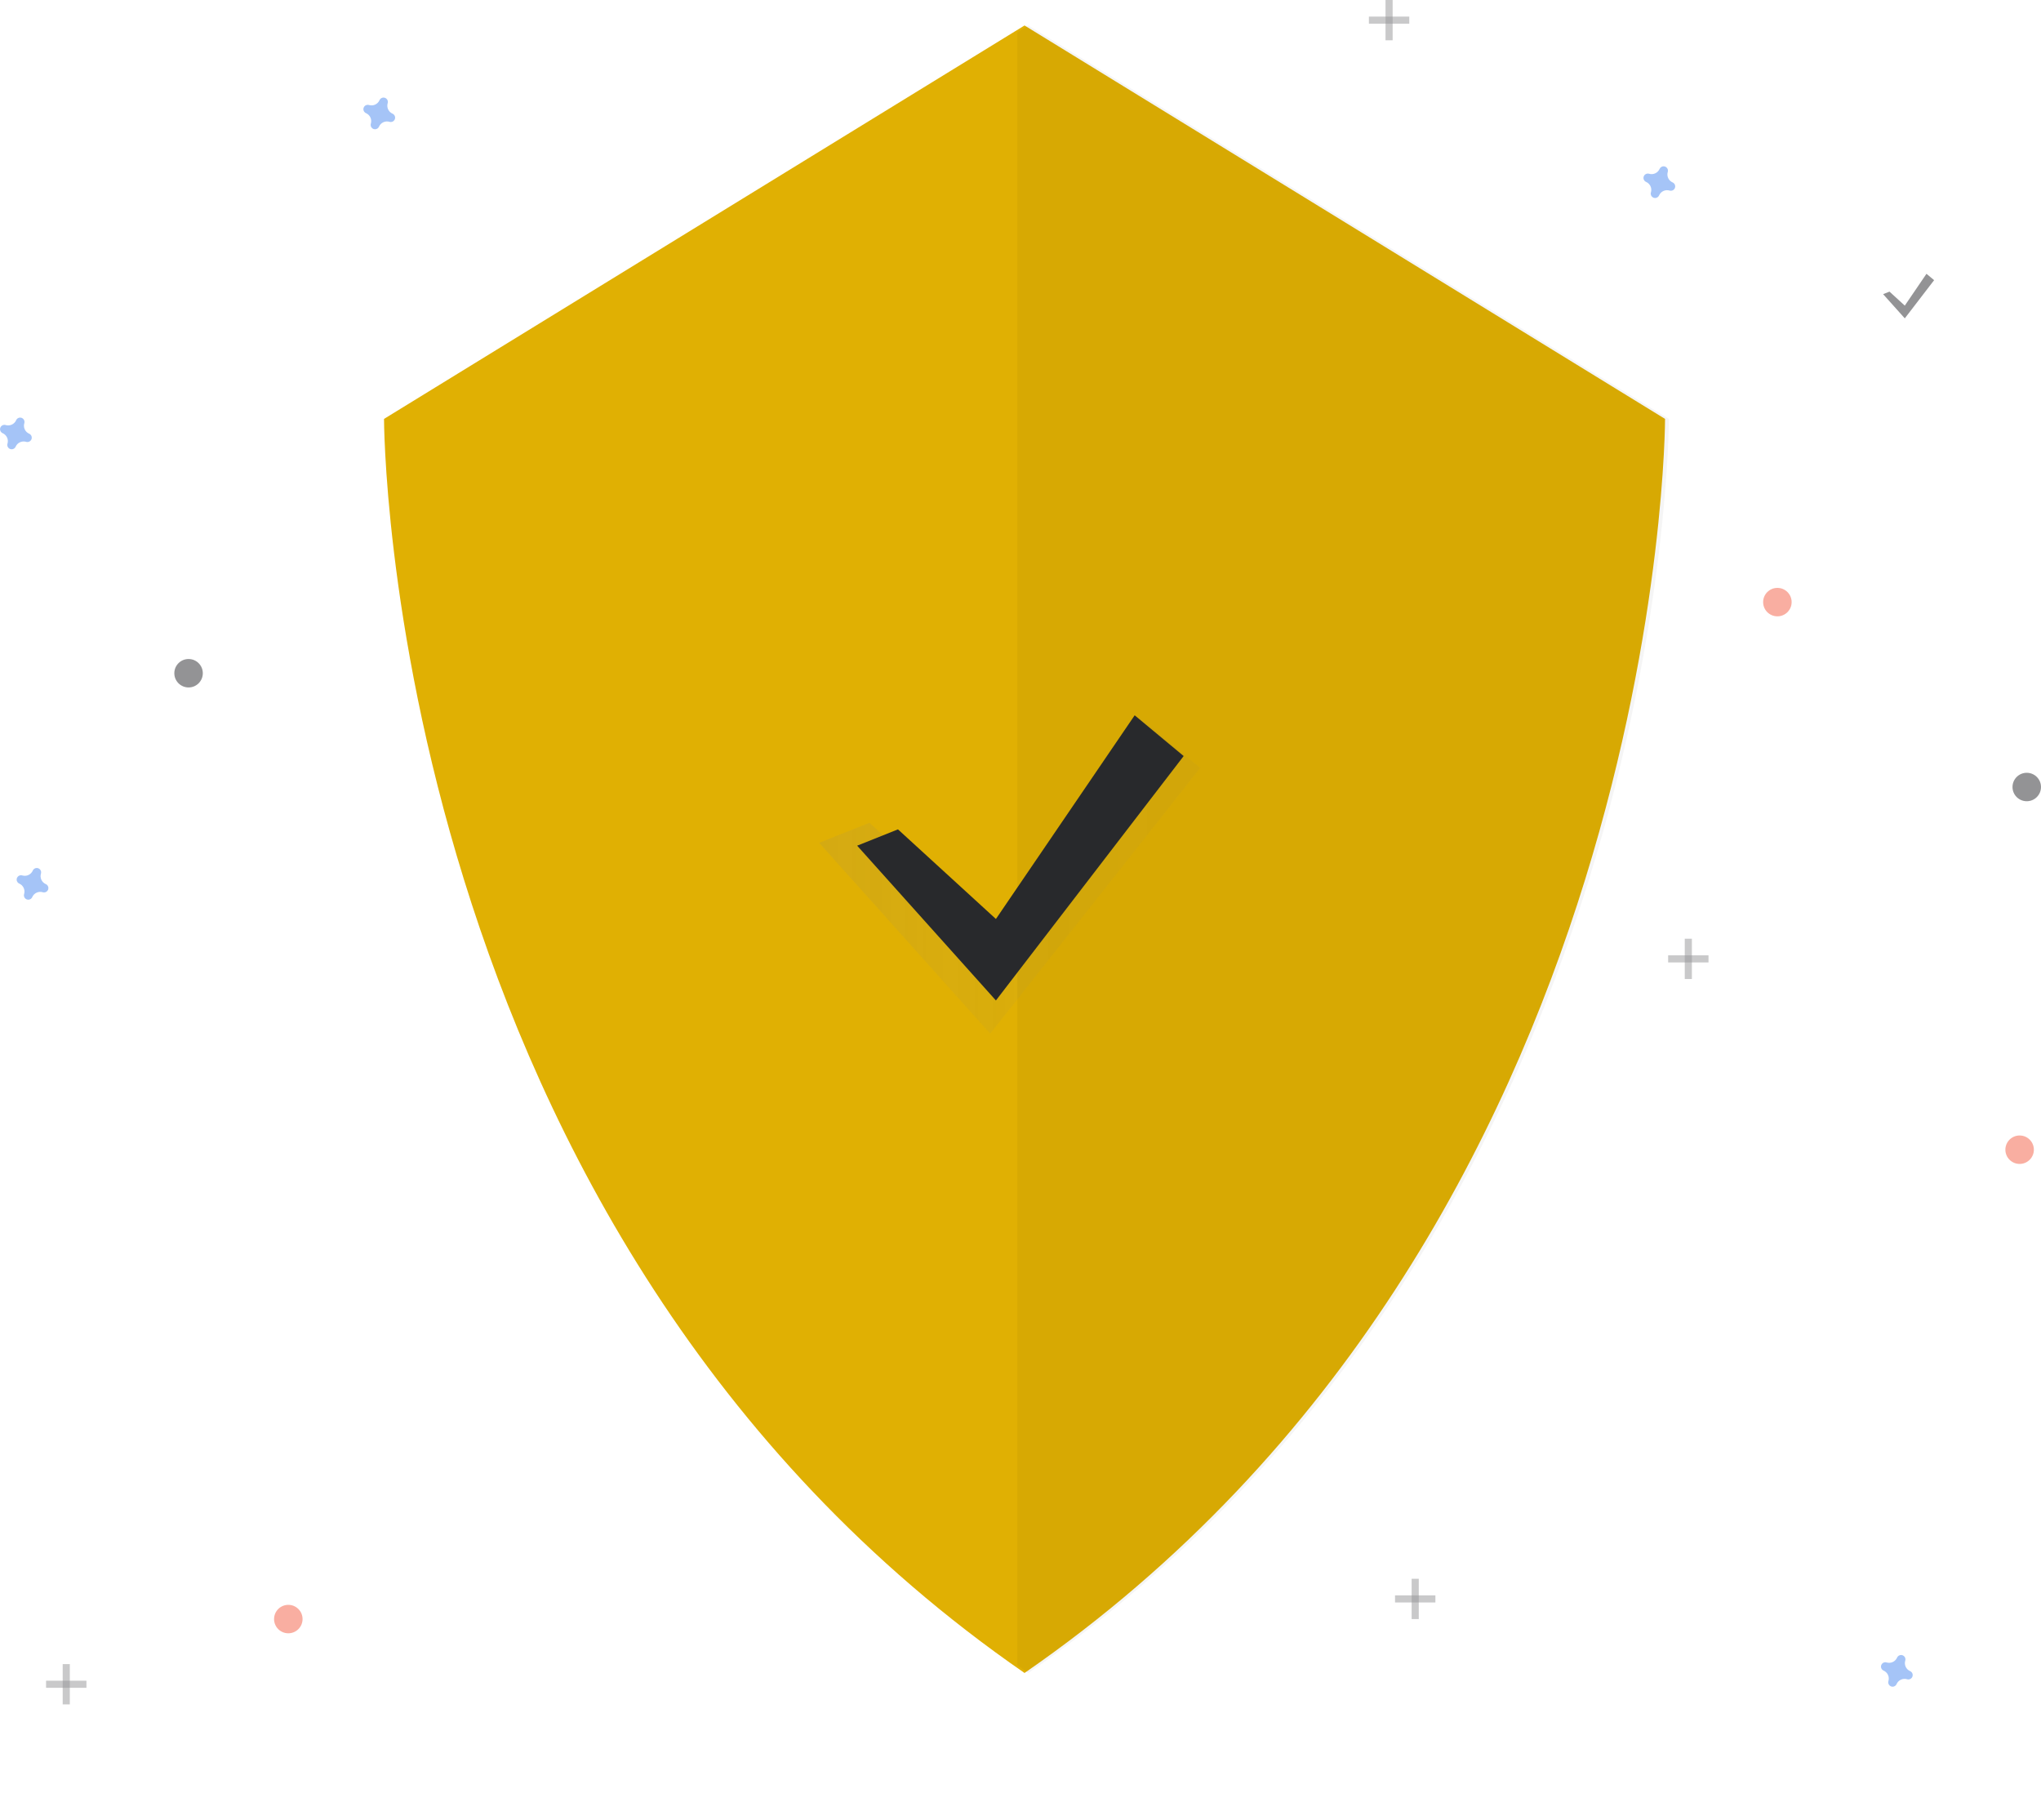 <svg width="203" height="181" viewBox="0 0 203 181" fill="none" xmlns="http://www.w3.org/2000/svg">
<path d="M101.901 2.533L38.195 41.66C38.195 41.66 38.195 122.358 101.901 166.375C165.608 122.358 165.608 41.66 165.608 41.66L101.901 2.533Z" fill="#E0B003"/>
<path opacity="0.04" d="M102.282 2.533L101.193 3.202V165.612C101.554 165.867 101.916 166.123 102.282 166.375C165.989 122.358 165.989 41.66 165.989 41.66L102.282 2.533Z" fill="black"/>
<g opacity="0.7">
<path opacity="0.7" d="M86.478 81.819L98.488 92.806L113.376 71.371L119.381 76.366L98.488 102.795L81.474 83.817L86.478 81.819Z" fill="url(#paint0_linear)"/>
</g>
<path d="M89.313 82.479L99.055 91.391L112.856 71.135L117.728 75.187L99.055 99.494L85.254 84.1L89.313 82.479Z" fill="#28292C"/>
<path opacity="0.5" d="M39.043 11.305C38.848 11.221 38.691 11.067 38.602 10.874C38.513 10.681 38.498 10.462 38.56 10.258C38.57 10.227 38.576 10.195 38.579 10.162C38.584 10.069 38.56 9.977 38.509 9.899C38.458 9.82 38.383 9.761 38.295 9.729C38.207 9.696 38.111 9.693 38.022 9.719C37.932 9.746 37.853 9.8 37.797 9.875C37.777 9.901 37.761 9.93 37.748 9.96C37.663 10.155 37.51 10.312 37.316 10.401C37.123 10.49 36.903 10.505 36.699 10.443C36.668 10.432 36.636 10.426 36.603 10.424C36.51 10.418 36.417 10.443 36.339 10.493C36.261 10.544 36.201 10.619 36.168 10.707C36.136 10.794 36.133 10.89 36.159 10.98C36.185 11.069 36.24 11.148 36.315 11.204C36.341 11.223 36.37 11.24 36.4 11.252C36.595 11.337 36.753 11.491 36.842 11.684C36.931 11.877 36.946 12.096 36.884 12.299C36.874 12.33 36.867 12.363 36.865 12.395C36.859 12.488 36.884 12.581 36.935 12.659C36.986 12.737 37.061 12.797 37.149 12.829C37.236 12.861 37.332 12.865 37.422 12.838C37.512 12.812 37.591 12.758 37.647 12.683C37.666 12.657 37.682 12.628 37.695 12.598C37.78 12.403 37.934 12.246 38.127 12.157C38.321 12.068 38.54 12.053 38.744 12.115C38.775 12.125 38.808 12.131 38.84 12.134C38.934 12.14 39.026 12.115 39.105 12.064C39.183 12.013 39.243 11.938 39.275 11.851C39.307 11.763 39.311 11.668 39.284 11.578C39.258 11.488 39.203 11.41 39.129 11.354C39.102 11.334 39.074 11.318 39.043 11.305Z" fill="#4D8AF0"/>
<path opacity="0.5" d="M4.556 87.922C4.361 87.837 4.204 87.683 4.115 87.49C4.026 87.297 4.011 87.078 4.073 86.875C4.083 86.844 4.089 86.811 4.092 86.779C4.097 86.686 4.073 86.593 4.022 86.515C3.971 86.437 3.896 86.377 3.808 86.345C3.72 86.313 3.624 86.309 3.535 86.336C3.445 86.362 3.366 86.416 3.31 86.491C3.29 86.517 3.274 86.546 3.262 86.576C3.177 86.771 3.023 86.928 2.829 87.017C2.636 87.106 2.416 87.121 2.213 87.059C2.181 87.049 2.149 87.043 2.116 87.04C2.023 87.034 1.93 87.059 1.852 87.11C1.774 87.161 1.714 87.236 1.681 87.323C1.649 87.411 1.646 87.507 1.672 87.596C1.699 87.686 1.753 87.764 1.828 87.821C1.854 87.84 1.883 87.856 1.913 87.869C2.109 87.954 2.266 88.107 2.355 88.3C2.444 88.493 2.459 88.712 2.397 88.916C2.387 88.947 2.381 88.979 2.378 89.012C2.372 89.105 2.397 89.197 2.448 89.275C2.499 89.354 2.574 89.413 2.662 89.446C2.75 89.478 2.845 89.481 2.935 89.455C3.025 89.428 3.104 89.374 3.16 89.299C3.179 89.273 3.196 89.245 3.208 89.214C3.293 89.019 3.447 88.862 3.641 88.773C3.834 88.684 4.053 88.669 4.257 88.732C4.288 88.742 4.321 88.748 4.353 88.75C4.447 88.756 4.54 88.732 4.618 88.681C4.696 88.63 4.756 88.555 4.788 88.467C4.821 88.38 4.824 88.284 4.798 88.194C4.771 88.105 4.717 88.026 4.642 87.97C4.615 87.951 4.587 87.934 4.556 87.922Z" fill="#4D8AF0"/>
<path opacity="0.5" d="M176.781 61.293C177.563 61.293 178.198 60.66 178.198 59.879C178.198 59.098 177.563 58.464 176.781 58.464C175.998 58.464 175.363 59.098 175.363 59.879C175.363 60.66 175.998 61.293 176.781 61.293Z" fill="#F55F44"/>
<path opacity="0.5" d="M28.676 162.427C29.459 162.427 30.093 161.794 30.093 161.013C30.093 160.232 29.459 159.598 28.676 159.598C27.893 159.598 27.259 160.232 27.259 161.013C27.259 161.794 27.893 162.427 28.676 162.427Z" fill="#F55F44"/>
<path opacity="0.5" d="M200.874 115.75C201.657 115.75 202.291 115.117 202.291 114.336C202.291 113.554 201.657 112.921 200.874 112.921C200.091 112.921 199.457 113.554 199.457 114.336C199.457 115.117 200.091 115.75 200.874 115.75Z" fill="#F55F44"/>
<path opacity="0.5" d="M166.361 18.142C166.166 18.057 166.009 17.903 165.92 17.71C165.83 17.517 165.816 17.298 165.878 17.095C165.888 17.064 165.894 17.032 165.897 16.999C165.902 16.906 165.878 16.813 165.827 16.735C165.775 16.657 165.7 16.597 165.613 16.565C165.525 16.533 165.429 16.529 165.339 16.556C165.25 16.582 165.171 16.636 165.115 16.711C165.095 16.737 165.079 16.766 165.066 16.796C164.981 16.991 164.827 17.148 164.634 17.237C164.441 17.326 164.221 17.341 164.017 17.279C163.986 17.269 163.954 17.263 163.921 17.26C163.828 17.254 163.735 17.279 163.657 17.33C163.578 17.381 163.519 17.456 163.486 17.543C163.454 17.631 163.451 17.727 163.477 17.816C163.503 17.906 163.558 17.984 163.633 18.041C163.659 18.06 163.688 18.076 163.718 18.089C163.913 18.174 164.071 18.327 164.16 18.52C164.249 18.713 164.264 18.932 164.202 19.136C164.192 19.167 164.185 19.199 164.183 19.232C164.177 19.325 164.202 19.417 164.253 19.495C164.304 19.574 164.379 19.633 164.467 19.666C164.554 19.698 164.65 19.701 164.74 19.675C164.83 19.648 164.909 19.594 164.965 19.52C164.984 19.493 165 19.464 165.013 19.434C165.098 19.239 165.252 19.082 165.445 18.993C165.639 18.904 165.858 18.89 166.062 18.951C166.093 18.962 166.126 18.968 166.158 18.97C166.252 18.976 166.344 18.951 166.423 18.901C166.501 18.849 166.561 18.775 166.593 18.687C166.625 18.599 166.629 18.504 166.602 18.414C166.576 18.325 166.521 18.246 166.447 18.19C166.42 18.171 166.392 18.154 166.361 18.142Z" fill="#4D8AF0"/>
<path opacity="0.5" d="M189.983 166.189C189.787 166.104 189.63 165.95 189.541 165.757C189.452 165.564 189.437 165.345 189.499 165.142C189.509 165.111 189.515 165.078 189.518 165.046C189.523 164.953 189.499 164.86 189.448 164.782C189.397 164.704 189.322 164.644 189.234 164.612C189.146 164.58 189.05 164.576 188.961 164.603C188.871 164.629 188.792 164.683 188.736 164.758C188.716 164.784 188.7 164.813 188.688 164.843C188.603 165.038 188.449 165.195 188.255 165.284C188.062 165.373 187.842 165.388 187.639 165.326C187.607 165.316 187.575 165.309 187.542 165.307C187.449 165.301 187.356 165.326 187.278 165.377C187.2 165.428 187.14 165.503 187.108 165.59C187.075 165.678 187.072 165.773 187.098 165.863C187.125 165.953 187.179 166.031 187.254 166.087C187.28 166.107 187.309 166.123 187.339 166.135C187.535 166.22 187.692 166.374 187.781 166.567C187.87 166.76 187.885 166.979 187.823 167.182C187.813 167.214 187.807 167.246 187.804 167.278C187.798 167.372 187.823 167.464 187.874 167.542C187.925 167.62 188 167.68 188.088 167.712C188.176 167.745 188.271 167.748 188.361 167.722C188.451 167.695 188.53 167.641 188.586 167.566C188.605 167.54 188.622 167.511 188.634 167.481C188.719 167.286 188.873 167.129 189.067 167.04C189.26 166.951 189.48 166.936 189.683 166.998C189.714 167.008 189.747 167.015 189.78 167.017C189.873 167.023 189.966 166.998 190.044 166.947C190.122 166.896 190.182 166.822 190.214 166.734C190.247 166.646 190.25 166.551 190.224 166.461C190.197 166.372 190.143 166.293 190.068 166.237C190.041 166.217 190.013 166.201 189.983 166.189Z" fill="#4D8AF0"/>
<path opacity="0.5" d="M2.903 43.131C2.708 43.046 2.55 42.892 2.461 42.699C2.372 42.506 2.357 42.287 2.419 42.084C2.429 42.053 2.436 42.02 2.438 41.988C2.444 41.895 2.419 41.802 2.368 41.724C2.317 41.646 2.242 41.586 2.154 41.554C2.067 41.521 1.971 41.518 1.881 41.544C1.791 41.571 1.713 41.625 1.656 41.7C1.637 41.726 1.621 41.755 1.608 41.785C1.523 41.98 1.369 42.137 1.176 42.226C0.982 42.315 0.763 42.33 0.559 42.268C0.528 42.258 0.496 42.251 0.463 42.249C0.369 42.243 0.277 42.268 0.198 42.319C0.12 42.37 0.06 42.444 0.028 42.532C-0.004 42.62 -0.008 42.715 0.019 42.805C0.045 42.894 0.1 42.973 0.174 43.029C0.201 43.049 0.23 43.065 0.26 43.077C0.455 43.162 0.612 43.316 0.701 43.509C0.791 43.702 0.806 43.921 0.743 44.124C0.733 44.156 0.727 44.188 0.725 44.22C0.719 44.313 0.743 44.406 0.795 44.484C0.846 44.562 0.921 44.622 1.008 44.654C1.096 44.687 1.192 44.69 1.282 44.663C1.371 44.637 1.45 44.583 1.507 44.508C1.526 44.482 1.542 44.453 1.555 44.423C1.64 44.228 1.794 44.071 1.987 43.982C2.18 43.893 2.4 43.878 2.604 43.94C2.635 43.95 2.667 43.957 2.7 43.959C2.793 43.965 2.886 43.94 2.964 43.889C3.043 43.838 3.102 43.763 3.135 43.676C3.167 43.588 3.17 43.493 3.144 43.403C3.118 43.314 3.063 43.235 2.988 43.179C2.962 43.159 2.933 43.143 2.903 43.131Z" fill="#4D8AF0"/>
<path opacity="0.5" d="M18.755 68.365C19.538 68.365 20.172 67.732 20.172 66.951C20.172 66.17 19.538 65.537 18.755 65.537C17.972 65.537 17.338 66.17 17.338 66.951C17.338 67.732 17.972 68.365 18.755 68.365Z" fill="#28292C"/>
<path opacity="0.5" d="M201.583 79.681C202.366 79.681 203 79.048 203 78.267C203 77.486 202.366 76.852 201.583 76.852C200.8 76.852 200.166 77.486 200.166 78.267C200.166 79.048 200.8 79.681 201.583 79.681Z" fill="#28292C"/>
<g opacity="0.5">
<path opacity="0.5" d="M138.514 0H137.806V4.008H138.514V0Z" fill="#28292C"/>
<path opacity="0.5" d="M140.168 2.357V1.65L136.152 1.65V2.357H140.168Z" fill="#28292C"/>
</g>
<g opacity="0.5">
<path opacity="0.5" d="M141.113 157.005H140.404V161.013H141.113V157.005Z" fill="#28292C"/>
<path opacity="0.5" d="M142.766 159.362V158.655H138.751V159.362H142.766Z" fill="#28292C"/>
</g>
<g opacity="0.5">
<path opacity="0.5" d="M6.944 165.492H6.236V169.5H6.944V165.492Z" fill="#28292C"/>
<path opacity="0.5" d="M8.598 167.849V167.142H4.582V167.849H8.598Z" fill="#28292C"/>
</g>
<g opacity="0.5">
<path opacity="0.5" d="M168.277 93.355H167.568V97.362H168.277V93.355Z" fill="#28292C"/>
<path opacity="0.5" d="M169.93 95.712V95.005H165.915V95.712H169.93Z" fill="#28292C"/>
</g>
<path opacity="0.5" d="M187.931 29.001L189.453 30.393L191.609 27.228L192.37 27.861L189.453 31.659L187.297 29.254L187.931 29.001Z" fill="#28292C"/>
<defs>
<linearGradient id="paint0_linear" x1="81.474" y1="87.083" x2="119.381" y2="87.083" gradientUnits="userSpaceOnUse">
<stop stop-color="#808080" stop-opacity="0.25"/>
<stop offset="0.535" stop-color="#808080" stop-opacity="0.12"/>
<stop offset="1" stop-color="#808080" stop-opacity="0.1"/>
</linearGradient>
</defs>
</svg>
